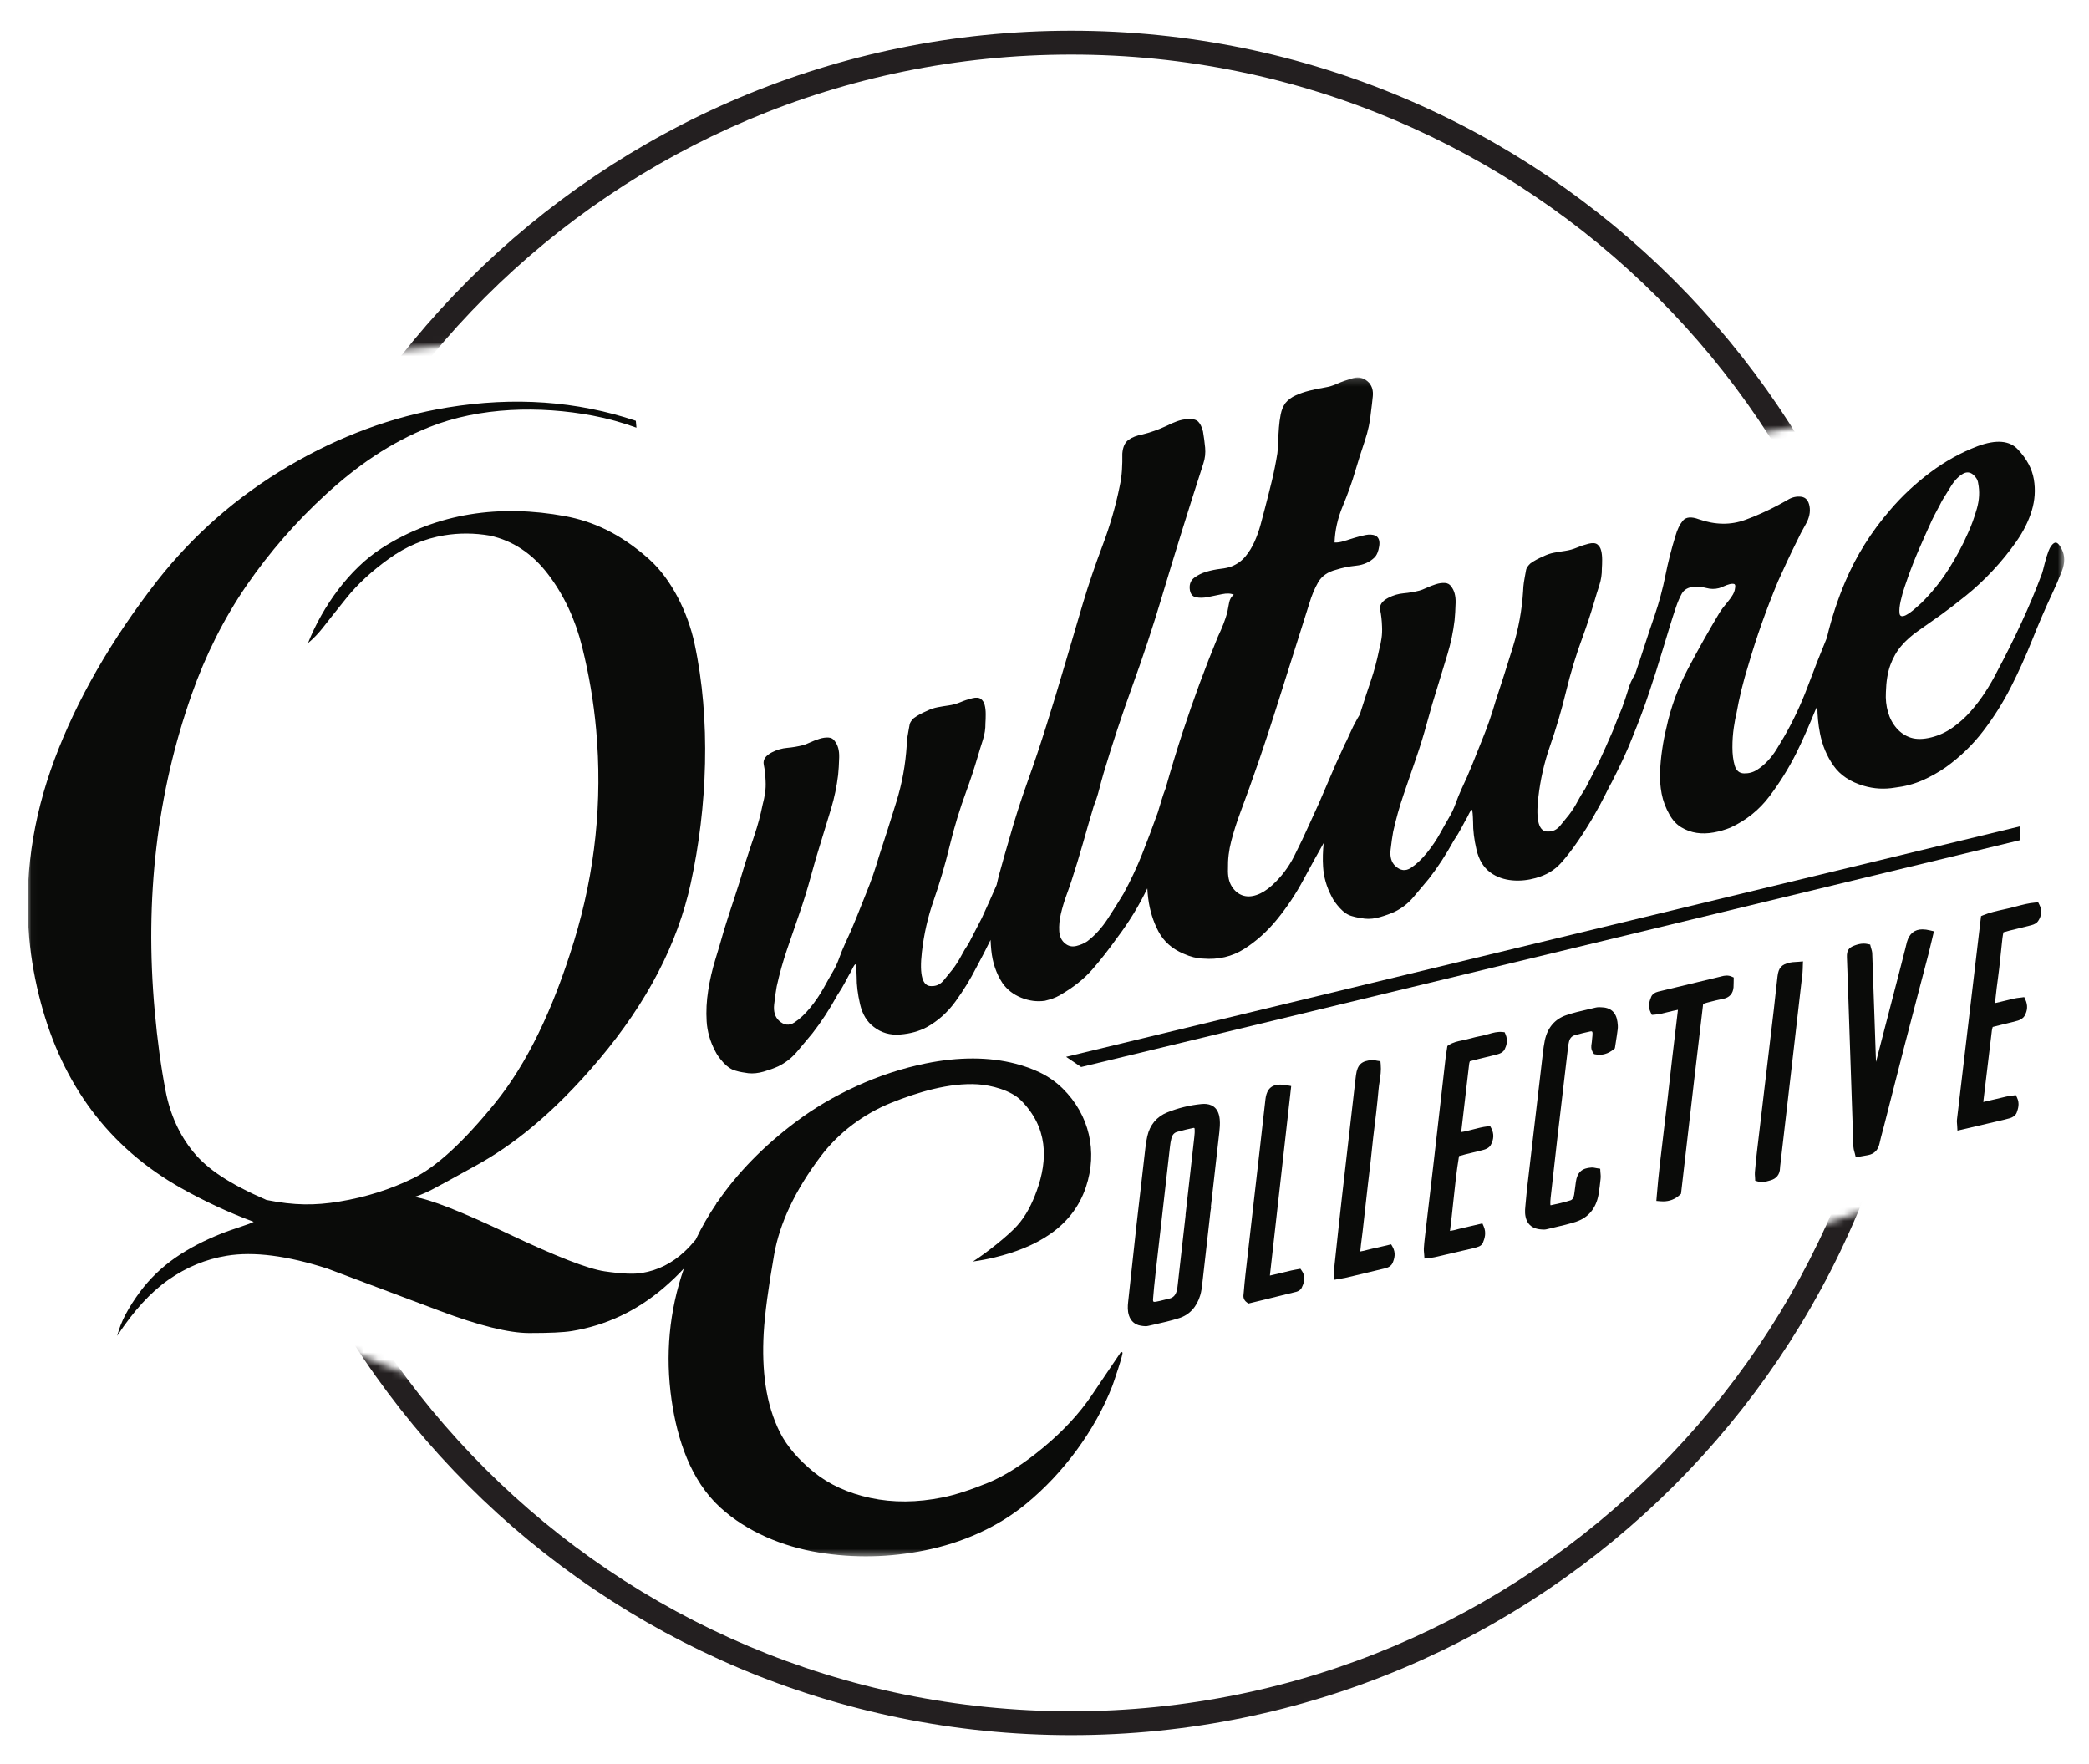 <?xml version="1.0" encoding="UTF-8" standalone="no"?>
<svg width="302px" height="255px" viewBox="0 0 302 255" version="1.1" xmlns="http://www.w3.org/2000/svg" xmlns:xlink="http://www.w3.org/1999/xlink" xmlns:sketch="http://www.bohemiancoding.com/sketch/ns">
    <!-- Generator: Sketch 3.2.2 (9983) - http://www.bohemiancoding.com/sketch -->
    <title>qc-logo</title>
    <desc>Created with Sketch.</desc>
    <defs>
        <path id="path-1" d="M6.897,49.966 L24.138,48.243 L175.862,41.351 L205.172,62.027 L224.138,58.581 C224.138,58.581 235.185,60.304 244.828,60.304 C246.105,60.304 253.448,74.088 253.448,74.088 L248.276,165.405 L212.069,177.466 L110.345,232.601 L70.69,234.324 L31.034,208.48 L17.241,199.865 L0,192.973 L13.793,210.203 L46.552,239.493 L106.113,255 L175.862,237.77 C175.862,237.77 217.16,204.985 222.414,184.358 C225.206,173.397 251.724,172.297 251.724,172.297 C251.724,172.297 255.985,125.305 255.172,115.439 C253.115,90.478 258.621,77.534 251.724,60.304 C250.114,56.281 224.862,49.254 217.241,49.966 C207.228,50.902 201.724,36.182 201.724,36.182 C201.724,36.182 158.363,4.957 139.655,3.446 C101.467,0.362 87.931,0 87.931,0 L29.31,22.399 L6.897,49.966 Z"></path>
        <path id="path-3" d="M0.026,0.151 L294.418,0.151 L294.418,170.574 L0.026,170.574"></path>
    </defs>
    <g id="Page-1" stroke="none" stroke-width="1" fill="none" fill-rule="evenodd" sketch:type="MSPage">
        <g id="qc-logo" sketch:type="MSArtboardGroup">
            <g id="Path-+-QC-Black-RGB" sketch:type="MSLayerGroup" transform="translate(4, 1)">
                <g id="Path" transform="translate(43.103, 0)">
                    <mask id="mask-2" sketch:name="Mask" fill="white">
                        <use xlink:href="#path-1"></use>
                    </mask>
                    <use id="Mask" sketch:type="MSShapeGroup" xlink:href="#path-1"></use>
                    <path d="M231.034,126.639 C231.034,58.601 175.842,3.446 107.759,3.446 C39.675,3.446 -15.517,58.601 -15.517,126.639 C-15.517,194.676 39.675,249.831 107.759,249.831 C175.842,249.831 231.034,194.676 231.034,126.639 Z M-12.069,126.639 C-12.069,60.504 41.58,6.892 107.759,6.892 C173.938,6.892 227.586,60.504 227.586,126.639 C227.586,192.773 173.938,246.385 107.759,246.385 C41.58,246.385 -12.069,192.773 -12.069,126.639 Z" fill="#231F20" sketch:type="MSShapeGroup" mask="url(#mask-2)"></path>
                </g>
                <g id="QC-Black-RGB" transform="translate(0, 53.412)">
                    <path d="M287.999,65.056 L150.124,98.367 L152.299,99.838 L287.999,67.054 L287.999,65.056" id="Fill-1" fill="#0A0B09" sketch:type="MSShapeGroup"></path>
                    <path d="M167.401,121.243 C167.022,124.619 166.64,127.997 166.256,131.37 C166.228,131.623 166.199,131.871 166.145,132.095 C165.971,132.812 165.623,133.19 165.011,133.325 C164.746,133.38 164.483,133.449 164.219,133.517 C163.828,133.615 163.46,133.709 163.086,133.772 C162.929,133.799 162.781,133.787 162.747,133.75 C162.718,133.721 162.675,133.606 162.693,133.37 C162.779,132.262 162.894,131.082 163.054,129.667 C163.744,123.558 164.441,117.449 165.141,111.34 C165.183,110.97 165.244,110.532 165.359,110.111 C165.493,109.621 165.769,109.324 166.202,109.208 C167.032,108.979 167.786,108.798 168.504,108.65 C168.531,108.643 168.554,108.641 168.577,108.641 C168.629,108.641 168.69,108.641 168.701,108.775 C168.738,109.168 168.696,109.59 168.653,109.99 C168.367,112.557 168.076,115.125 167.786,117.693 L167.386,121.24 L167.401,121.243 L167.401,121.243 Z M170.075,105.167 C169.95,105.167 169.818,105.172 169.681,105.188 C167.978,105.356 166.317,105.764 164.744,106.399 C163.23,107.009 162.232,108.201 161.863,109.846 C161.753,110.332 161.666,110.854 161.591,111.485 L161.471,112.522 C161.081,115.851 160.692,119.178 160.32,122.509 C160.077,124.67 159.845,126.837 159.612,129.001 C159.44,130.601 159.268,132.202 159.092,133.803 C159.024,134.422 158.991,135.085 159.209,135.756 C159.474,136.568 160.066,137.092 160.915,137.233 C161.123,137.265 161.36,137.305 161.603,137.305 C161.753,137.305 161.89,137.29 162.016,137.257 L162.765,137.089 C163.983,136.816 165.244,136.53 166.462,136.142 C167.955,135.668 169.009,134.524 169.514,132.835 C169.669,132.318 169.738,131.793 169.795,131.298 C170.089,128.747 170.376,126.196 170.663,123.648 L170.998,120.671 L171.087,120.108 L171.043,120.104 L171.328,117.621 C171.647,114.832 171.966,112.04 172.274,109.249 C172.335,108.701 172.39,108.056 172.332,107.411 C172.167,105.556 171.014,105.167 170.075,105.167 L170.075,105.167 Z" id="Fill-2" fill="#0A0B09" sketch:type="MSShapeGroup"></path>
                    <path d="M273.918,79.939 C272.785,79.939 272.034,80.544 271.685,81.744 C271.628,81.933 271.585,82.129 271.541,82.322 C271.514,82.438 271.487,82.556 271.456,82.674 C271.162,83.839 270.862,85.006 270.561,86.17 L267.651,97.384 C267.504,97.96 267.355,98.534 267.208,99.108 C267.182,98.376 267.155,97.649 267.131,96.922 L267.002,93.141 C266.889,89.902 266.78,86.663 266.662,83.418 C266.651,83.145 266.577,82.903 266.51,82.688 C266.486,82.615 266.465,82.543 266.448,82.475 L266.365,82.138 L266.028,82.065 C265.822,82.021 265.62,81.998 265.417,81.998 C264.905,81.998 264.461,82.141 264.057,82.291 C263.237,82.606 262.971,83.023 263.002,83.948 C263.03,84.794 263.062,85.637 263.092,86.484 C263.121,87.286 263.152,88.089 263.178,88.893 L263.379,94.884 C263.565,100.374 263.748,105.862 263.938,111.352 C263.95,111.615 264.016,111.856 264.08,112.088 C264.108,112.18 264.133,112.274 264.159,112.377 L264.279,112.883 L265.159,112.734 C265.482,112.679 265.774,112.63 266.067,112.574 C266.959,112.401 267.514,111.832 267.716,110.894 C267.84,110.314 267.998,109.726 268.15,109.156 C268.225,108.879 268.3,108.601 268.373,108.324 L269.233,104.946 C269.903,102.314 270.574,99.678 271.254,97.046 C271.921,94.478 272.594,91.91 273.265,89.34 C273.779,87.378 274.294,85.412 274.806,83.45 C274.954,82.871 275.093,82.286 275.237,81.675 L275.583,80.221 L275.044,80.093 C274.621,79.988 274.252,79.939 273.918,79.939" id="Fill-3" fill="#0A0B09" sketch:type="MSShapeGroup"></path>
                    <path d="M227.397,91.198 L227.139,91.193 C227.038,91.193 226.884,91.198 226.723,91.237 C226.324,91.336 225.923,91.426 225.522,91.518 C224.494,91.751 223.433,91.997 222.411,92.35 C220.778,92.908 219.712,94.166 219.329,95.984 C219.196,96.618 219.112,97.259 219.057,97.748 C218.303,104.168 217.551,110.585 216.806,117.01 C216.712,117.822 216.635,118.643 216.561,119.463 L216.512,119.997 C216.483,120.311 216.452,120.635 216.476,120.973 C216.583,122.448 217.389,123.238 218.873,123.322 L218.952,123.326 C219.035,123.331 219.118,123.338 219.199,123.338 C219.334,123.338 219.455,123.322 219.567,123.295 C219.955,123.2 220.346,123.109 220.738,123.019 C221.774,122.78 222.844,122.532 223.878,122.191 C225.612,121.609 226.722,120.277 227.083,118.328 C227.217,117.594 227.296,116.851 227.375,116.133 L227.397,115.9 C227.421,115.675 227.402,115.466 227.384,115.261 C227.376,115.174 227.366,115.087 227.36,114.991 L227.336,114.543 L226.891,114.476 C226.806,114.461 226.729,114.447 226.653,114.432 C226.495,114.401 226.331,114.368 226.151,114.368 L226.067,114.372 C224.68,114.449 224.008,115.073 223.815,116.456 C223.782,116.695 223.753,116.934 223.722,117.175 C223.677,117.548 223.63,117.923 223.569,118.295 C223.535,118.503 223.415,118.994 223.051,119.11 C222.071,119.43 221.035,119.644 220.172,119.827 C220.16,119.821 220.127,119.772 220.125,119.696 C220.115,119.403 220.131,119.079 220.172,118.708 L220.181,118.637 C220.486,115.871 220.794,113.102 221.115,110.338 C221.633,105.869 222.163,101.4 222.69,96.93 C222.717,96.701 222.759,96.464 222.821,96.199 C222.948,95.663 223.234,95.351 223.722,95.22 C224.55,94.997 225.243,94.829 225.899,94.695 C225.944,94.688 225.984,94.681 226.021,94.681 C226.108,94.681 226.216,94.681 226.225,94.937 C226.233,95.161 226.204,95.402 226.174,95.66 C226.152,95.847 226.132,96.03 226.124,96.213 C226.118,96.289 226.105,96.365 226.091,96.442 C226.035,96.773 225.953,97.272 226.324,97.793 L226.454,97.971 L226.674,98.013 C227.603,98.187 228.494,97.934 229.297,97.268 L229.457,97.133 L229.596,96.232 C229.694,95.614 229.788,95.001 229.865,94.384 C229.912,94.013 229.873,93.648 229.828,93.311 C229.631,91.899 228.837,91.21 227.397,91.198" id="Fill-4" fill="#0A0B09" sketch:type="MSShapeGroup"></path>
                    <path d="M290.819,76.36 L290.651,76.028 L290.279,76.058 C289.287,76.139 288.351,76.389 287.445,76.629 C287.146,76.71 286.847,76.789 286.548,76.861 C286.227,76.941 285.903,77.01 285.578,77.079 C284.637,77.287 283.664,77.5 282.695,77.897 L282.393,78.024 L281.889,82.271 C280.892,90.687 279.899,99.078 278.91,107.47 C278.888,107.663 278.905,107.836 278.921,108.041 C278.931,108.137 278.941,108.245 278.947,108.374 L278.982,109.034 L284.919,107.647 C285.465,107.522 286.03,107.391 286.585,107.229 C286.869,107.146 287.391,106.882 287.553,106.416 C287.746,105.869 288.008,105.118 287.6,104.268 L287.423,103.9 L286.746,103.996 C286.513,104.025 286.285,104.056 286.06,104.107 C285.567,104.22 285.072,104.337 284.581,104.457 C283.991,104.597 283.398,104.739 282.807,104.869 C282.78,104.879 282.748,104.883 282.718,104.887 C283.126,101.443 283.537,97.998 283.959,94.556 C283.976,94.402 284.027,94.23 284.081,94.046 L285.363,93.724 C285.598,93.665 285.834,93.608 286.071,93.552 C286.612,93.421 287.171,93.29 287.722,93.13 C288.049,93.034 288.473,92.803 288.679,92.449 C289.124,91.686 289.169,90.9 288.807,90.11 L288.636,89.733 L288.228,89.789 C288.122,89.804 288.024,89.816 287.922,89.824 C287.702,89.85 287.474,89.874 287.246,89.926 C286.8,90.029 286.354,90.135 285.911,90.243 C285.419,90.363 284.928,90.487 284.404,90.596 L284.44,90.285 C284.513,89.612 284.586,88.967 284.665,88.325 C284.716,87.906 284.774,87.487 284.83,87.067 C284.897,86.558 284.964,86.048 285.024,85.536 C285.081,85.055 285.13,84.572 285.179,84.088 C285.225,83.639 285.269,83.189 285.321,82.74 C285.347,82.526 285.368,82.31 285.389,82.093 C285.448,81.493 285.506,80.921 285.633,80.361 L285.76,80.326 C286.03,80.248 286.279,80.175 286.53,80.113 C286.9,80.02 287.271,79.931 287.643,79.843 C288.316,79.679 288.986,79.519 289.655,79.342 C290.129,79.217 290.462,79.013 290.642,78.743 C291.17,77.956 291.227,77.155 290.819,76.36" id="Fill-5" fill="#0A0B09" sketch:type="MSShapeGroup"></path>
                    <path d="M213.517,94.812 L213.198,94.777 C212.49,94.704 211.85,94.884 211.25,95.06 C211.021,95.126 210.791,95.193 210.558,95.245 C209.757,95.41 208.897,95.599 208.049,95.838 C207.821,95.902 207.59,95.945 207.357,95.995 C206.759,96.115 206.079,96.252 205.448,96.662 L205.24,96.798 L205.13,97.512 C205.076,97.842 205.024,98.174 204.985,98.508 L204.309,104.437 C203.974,107.38 203.641,110.32 203.301,113.264 C203.039,115.532 202.771,117.802 202.504,120.069 L201.992,124.429 C201.919,125.049 201.872,125.565 201.84,126.063 C201.828,126.275 201.846,126.479 201.865,126.68 C201.874,126.761 201.881,126.846 201.888,126.938 L201.928,127.528 L202.513,127.451 C202.627,127.434 202.73,127.424 202.828,127.414 C203.045,127.393 203.237,127.37 203.428,127.326 C205.257,126.906 207.08,126.479 208.907,126.051 C209.138,125.995 209.442,125.919 209.743,125.805 C209.886,125.754 210.234,125.59 210.372,125.257 C210.643,124.591 210.899,123.8 210.488,122.865 L210.304,122.443 L209.079,122.733 C208.533,122.861 208.009,122.986 207.479,123.101 C207.227,123.154 206.979,123.219 206.724,123.287 C206.357,123.386 206,123.482 205.618,123.537 C205.804,122.105 205.954,120.67 206.101,119.278 C206.327,117.119 206.561,114.892 206.924,112.711 L206.979,112.697 C207.306,112.606 207.607,112.522 207.913,112.444 C208.205,112.373 208.499,112.301 208.793,112.232 C209.371,112.093 209.951,111.955 210.522,111.796 C210.734,111.739 211.262,111.555 211.505,111.13 C211.968,110.308 212.002,109.473 211.6,108.71 L211.424,108.376 L211.044,108.419 C210.314,108.503 209.622,108.685 208.954,108.859 C208.37,109.013 207.809,109.159 207.239,109.24 C207.617,105.953 208,102.66 208.393,99.373 C208.404,99.266 208.447,99.139 208.493,99.003 L208.631,98.967 C209.025,98.863 209.403,98.764 209.779,98.668 C210.089,98.592 210.4,98.52 210.709,98.444 C211.316,98.299 211.923,98.155 212.521,97.99 C212.748,97.928 213.296,97.739 213.515,97.296 C213.763,96.793 214.046,96.017 213.646,95.106 L213.517,94.812" id="Fill-6" fill="#0A0B09" sketch:type="MSShapeGroup"></path>
                    <path d="M244.875,86.731 C244.817,86.747 244.76,86.761 244.704,86.776 L236.26,88.81 L236.075,88.855 C235.868,88.902 235.633,88.951 235.405,89.043 C235.284,89.097 234.865,89.291 234.708,89.688 C234.491,90.229 234.166,91.049 234.639,91.971 L234.806,92.301 L235.177,92.273 C235.876,92.216 236.517,92.055 237.197,91.883 C237.639,91.772 238.092,91.659 238.574,91.571 C237.972,96.51 237.438,101.206 237.036,104.791 C236.869,106.27 236.69,107.744 236.511,109.224 C236.137,112.295 235.752,115.472 235.497,118.646 L235.453,119.197 L236.003,119.243 C236.147,119.258 236.287,119.263 236.424,119.263 C237.376,119.263 238.175,118.949 238.868,118.303 L239.018,118.164 L239.645,112.738 C240.478,105.524 241.336,98.071 242.217,90.721 C242.223,90.719 242.227,90.716 242.235,90.716 C242.428,90.643 242.601,90.579 242.783,90.532 L243.109,90.448 C243.757,90.283 244.429,90.107 245.086,89.984 C246.005,89.816 246.531,89.24 246.608,88.32 C246.627,88.066 246.627,87.815 246.629,87.57 L246.639,86.895 L246.294,86.747 C245.802,86.538 245.263,86.623 244.875,86.731" id="Fill-7" fill="#0A0B09" sketch:type="MSShapeGroup"></path>
                    <path d="M197.113,125.473 L195.984,125.738 C195.454,125.864 194.924,125.992 194.389,126.098 C194.147,126.147 193.905,126.211 193.659,126.277 C193.319,126.368 192.994,126.459 192.647,126.504 C192.705,125.85 192.786,125.215 192.865,124.595 C192.907,124.277 192.948,123.96 192.985,123.643 C193.071,122.892 193.156,122.14 193.24,121.388 L193.374,120.182 C193.502,119.03 193.631,117.879 193.764,116.73 C193.818,116.262 193.874,115.792 193.93,115.327 C194.006,114.685 194.082,114.046 194.155,113.405 C194.212,112.883 194.266,112.358 194.322,111.837 C194.388,111.209 194.452,110.58 194.525,109.951 C194.589,109.389 194.658,108.827 194.729,108.268 C194.801,107.676 194.874,107.089 194.943,106.499 C195.055,105.481 195.188,104.276 195.3,103.026 C195.332,102.665 195.386,102.31 195.443,101.95 C195.564,101.155 195.689,100.329 195.603,99.434 L195.562,99 L195.135,98.936 C195.061,98.924 194.991,98.909 194.924,98.897 C194.767,98.864 194.607,98.831 194.428,98.831 L194.339,98.837 C192.837,98.936 192.231,99.499 192.031,100.997 C192.01,101.134 191.994,101.272 191.979,101.405 L191.434,106.137 C190.955,110.275 190.478,114.408 190.01,118.547 C189.658,121.645 189.327,124.748 188.994,127.852 L188.88,128.923 C188.856,129.152 188.864,129.37 188.874,129.602 C188.879,129.71 188.884,129.821 188.886,129.941 L188.892,130.596 L189.964,130.408 C190.233,130.359 190.467,130.319 190.706,130.267 C192.144,129.927 193.579,129.582 195.013,129.236 L195.958,129.009 C196.169,128.964 196.41,128.907 196.642,128.807 C196.883,128.706 197.191,128.482 197.323,128.167 C197.6,127.506 197.818,126.712 197.319,125.832 L197.113,125.473" id="Fill-8" fill="#0A0B09" sketch:type="MSShapeGroup"></path>
                    <path d="M183.998,129.003 L183.34,129.124 C183.115,129.165 182.897,129.207 182.683,129.253 C182.283,129.349 181.885,129.445 181.483,129.542 C180.889,129.687 180.293,129.83 179.693,129.963 C179.661,129.972 179.623,129.978 179.583,129.982 L182.664,102.591 L182.157,102.496 C181.737,102.419 181.383,102.378 181.074,102.378 C179.384,102.378 179.044,103.606 178.938,104.53 C178.773,105.921 178.617,107.315 178.462,108.707 C178.35,109.709 178.238,110.708 178.125,111.707 L177.22,119.606 C176.826,123.04 176.432,126.477 176.042,129.911 C175.946,130.737 175.876,131.572 175.804,132.402 L175.777,132.672 C175.746,132.911 175.672,133.467 176.282,133.887 L176.486,134.026 L178.11,133.633 C179.843,133.211 181.616,132.776 183.389,132.338 C183.673,132.266 184.03,132.074 184.183,131.748 C184.425,131.236 184.873,130.281 184.204,129.304 L183.998,129.003" id="Fill-9" fill="#0A0B09" sketch:type="MSShapeGroup"></path>
                    <g id="Group-14">
                        <mask id="mask-4" sketch:name="Clip 11" fill="white">
                            <use xlink:href="#path-3"></use>
                        </mask>
                        <g id="Clip-11"></g>
                        <path d="M255.571,84.653 C255.274,84.67 255.018,84.685 254.752,84.746 C253.537,85.019 253.117,85.485 252.967,86.744 C252.864,87.586 252.775,88.428 252.683,89.268 C252.602,90.023 252.52,90.776 252.433,91.53 C252.049,94.776 251.664,98.018 251.279,101.259 C250.85,104.879 250.423,108.492 249.993,112.108 C249.873,113.119 249.781,114.118 249.698,115.056 C249.681,115.274 249.696,115.48 249.711,115.66 C249.714,115.735 249.723,115.804 249.725,115.872 L249.743,116.273 L250.127,116.382 C250.326,116.437 250.52,116.466 250.727,116.466 C251.105,116.466 251.435,116.372 251.723,116.284 L251.928,116.226 C252.817,115.989 253.314,115.358 253.331,114.452 C253.335,114.28 253.359,114.11 253.38,113.938 L254.964,100.292 C255.507,95.599 256.047,90.907 256.583,86.214 C256.604,86.033 256.611,85.85 256.617,85.608 C256.62,85.488 256.622,85.355 256.627,85.198 L256.653,84.568 L256.026,84.625 C255.859,84.638 255.71,84.648 255.571,84.653" id="Fill-10" fill="#0A0B09" sketch:type="MSShapeGroup" mask="url(#mask-4)"></path>
                        <path d="M270.769,32.485 C270.927,31.763 271.126,31.064 271.36,30.386 C271.59,29.708 271.744,29.267 271.817,29.063 C272.326,27.634 272.875,26.242 273.466,24.885 C274.054,23.529 274.669,22.153 275.311,20.753 C275.515,20.328 275.744,19.886 275.997,19.417 C276.253,18.951 276.506,18.471 276.751,17.976 C277.102,17.392 277.544,16.676 278.074,15.833 C278.606,14.985 279.2,14.389 279.854,14.036 C280.354,13.788 280.815,13.844 281.247,14.198 C281.677,14.557 281.922,14.976 281.981,15.457 C282.218,16.636 282.151,17.861 281.788,19.129 C281.423,20.397 281.005,21.556 280.522,22.605 C279.736,24.413 278.774,26.202 277.636,27.975 C276.501,29.744 275.209,31.341 273.769,32.753 C273.667,32.843 273.375,33.102 272.894,33.53 C272.412,33.964 271.952,34.294 271.516,34.527 C270.961,34.792 270.66,34.695 270.605,34.243 C270.553,33.793 270.609,33.207 270.769,32.485 L270.769,32.485 Z M294.052,24.971 C293.672,24.2 293.319,23.903 292.989,24.079 C292.662,24.253 292.387,24.634 292.16,25.218 C291.934,25.8 291.738,26.438 291.571,27.129 C291.403,27.82 291.283,28.268 291.212,28.472 C290.323,30.867 289.326,33.254 288.219,35.635 C287.113,38.021 285.948,40.356 284.726,42.644 C284.229,43.638 283.657,44.633 283.01,45.633 C282.361,46.631 281.65,47.567 280.876,48.441 C280.105,49.319 279.245,50.09 278.296,50.76 C277.349,51.431 276.318,51.907 275.212,52.185 C274.044,52.477 273.055,52.491 272.245,52.233 C271.435,51.971 270.745,51.507 270.176,50.848 C269.605,50.186 269.191,49.405 268.936,48.509 C268.681,47.614 268.579,46.663 268.638,45.654 C268.681,44.097 268.894,42.789 269.279,41.733 C269.666,40.676 270.191,39.752 270.864,38.965 C271.533,38.178 272.357,37.444 273.336,36.766 C274.312,36.087 275.405,35.318 276.615,34.456 C277.666,33.7 278.86,32.778 280.203,31.699 C281.545,30.619 282.839,29.411 284.084,28.076 C285.332,26.743 286.468,25.343 287.494,23.878 C288.522,22.41 289.265,20.922 289.723,19.414 C290.181,17.905 290.283,16.393 290.026,14.88 C289.769,13.363 289.005,11.927 287.735,10.576 C286.535,9.266 284.602,9.101 281.932,10.078 C279.496,11.001 277.196,12.274 275.029,13.901 C272.864,15.526 270.944,17.326 269.266,19.294 C266.527,22.459 264.367,25.897 262.788,29.608 C261.659,32.258 260.767,34.986 260.104,37.79 C259.149,40.101 258.22,42.461 257.319,44.871 C256.372,47.398 255.23,49.825 253.891,52.143 C253.583,52.653 253.243,53.217 252.873,53.837 C252.501,54.457 252.07,55.031 251.583,55.555 C251.095,56.08 250.57,56.522 250.01,56.878 C249.446,57.239 248.822,57.408 248.138,57.393 C247.45,57.381 246.999,56.999 246.777,56.248 C246.558,55.499 246.449,54.627 246.449,53.636 C246.446,52.646 246.514,51.683 246.652,50.75 C246.792,49.818 246.912,49.184 247.01,48.85 C247.216,47.682 247.462,46.504 247.752,45.316 C248.044,44.129 248.377,42.929 248.755,41.721 C249.919,37.712 251.352,33.668 253.057,29.584 C253.494,28.609 253.934,27.646 254.379,26.696 C254.821,25.749 255.292,24.781 255.786,23.79 C256.105,23.092 256.527,22.287 257.042,21.382 C257.56,20.48 257.745,19.614 257.599,18.783 C257.45,17.952 257.055,17.495 256.415,17.404 C255.772,17.319 255.152,17.443 254.556,17.78 C252.498,18.977 250.419,19.964 248.319,20.736 C246.216,21.512 243.977,21.484 241.599,20.657 C240.504,20.249 239.73,20.32 239.277,20.866 C238.825,21.414 238.47,22.153 238.207,23.085 C237.625,24.966 237.143,26.868 236.759,28.793 C236.372,30.718 235.861,32.629 235.22,34.52 C234.682,36.08 234.169,37.619 233.68,39.136 C233.258,40.452 232.813,41.787 232.352,43.134 C232.137,43.455 231.942,43.794 231.78,44.164 C231.585,44.618 231.456,44.974 231.399,45.236 C231.119,46.142 230.819,47.03 230.502,47.902 C230.47,47.978 230.44,48.057 230.407,48.133 C229.972,49.158 229.555,50.209 229.147,51.274 C228.481,52.815 227.778,54.389 227.032,55.996 C226.696,56.638 226.383,57.241 226.093,57.813 C225.801,58.38 225.488,58.985 225.153,59.627 C224.747,60.225 224.373,60.843 224.04,61.484 C223.704,62.127 223.302,62.753 222.837,63.364 C222.459,63.833 222.031,64.358 221.558,64.939 C221.085,65.525 220.504,65.807 219.819,65.797 C218.475,65.886 217.999,64.238 218.39,60.858 C218.681,58.307 219.24,55.844 220.068,53.468 C220.972,50.888 221.747,48.246 222.402,45.541 C223.055,42.837 223.863,40.187 224.825,37.592 C225.378,36.089 225.923,34.435 226.462,32.629 C226.692,31.827 226.94,31.02 227.202,30.214 C227.465,29.404 227.587,28.598 227.574,27.796 C227.602,27.418 227.616,26.981 227.616,26.487 C227.614,25.991 227.567,25.555 227.47,25.174 C227.378,24.794 227.192,24.501 226.923,24.288 C226.65,24.079 226.225,24.047 225.641,24.192 C225.059,24.337 224.5,24.524 223.969,24.751 C223.435,24.978 222.869,25.135 222.271,25.223 C221.732,25.299 221.196,25.387 220.664,25.488 C220.132,25.589 219.617,25.765 219.121,26.012 C218.39,26.321 217.763,26.664 217.239,27.043 C216.889,27.378 216.686,27.678 216.627,27.94 C216.569,28.201 216.505,28.56 216.431,29.011 C216.401,29.142 216.357,29.401 216.301,29.785 C216.242,30.173 216.208,30.586 216.193,31.024 C216.019,33.793 215.524,36.502 214.701,39.156 C213.88,41.809 213.048,44.417 212.201,46.984 C211.636,48.922 211.024,50.687 210.372,52.273 C209.875,53.514 209.38,54.755 208.884,55.992 C208.391,57.232 207.859,58.449 207.289,59.643 C206.97,60.345 206.681,61.049 206.427,61.766 C206.172,62.48 205.85,63.163 205.456,63.821 C205.194,64.258 204.787,64.98 204.232,65.985 C203.679,66.993 203.024,67.961 202.266,68.895 C201.507,69.829 200.742,70.548 199.969,71.051 C199.195,71.555 198.444,71.466 197.715,70.781 C197.145,70.243 196.918,69.462 197.032,68.443 C197.149,67.424 197.272,66.556 197.402,65.839 C197.809,64.005 198.308,62.22 198.898,60.493 C199.486,58.768 200.086,57.023 200.696,55.258 C201.309,53.493 201.845,51.749 202.312,50.019 C202.776,48.293 203.286,46.555 203.839,44.806 C204.319,43.261 204.795,41.701 205.266,40.125 C205.741,38.552 206.078,36.934 206.281,35.27 C206.351,34.572 206.404,33.725 206.431,32.726 C206.459,31.727 206.245,30.944 205.794,30.377 C205.588,30.057 205.282,29.889 204.873,29.864 C204.466,29.844 204.03,29.905 203.572,30.05 C203.111,30.199 202.661,30.374 202.215,30.578 C201.769,30.781 201.429,30.912 201.198,30.971 C200.439,31.164 199.678,31.29 198.921,31.358 C198.163,31.425 197.424,31.638 196.712,32.004 C195.777,32.488 195.384,33.079 195.531,33.786 C195.678,34.495 195.765,35.277 195.795,36.136 C195.826,36.749 195.801,37.328 195.72,37.874 C195.642,38.423 195.522,38.993 195.361,39.59 C195.056,41.092 194.666,42.551 194.185,43.975 C193.703,45.396 193.238,46.813 192.788,48.225 C192.726,48.437 192.66,48.646 192.597,48.857 C192.482,49.039 192.367,49.228 192.254,49.428 C191.823,50.19 191.441,50.948 191.105,51.715 C190.772,52.481 190.539,52.972 190.407,53.191 C189.518,55.086 188.678,56.984 187.884,58.889 C187.092,60.79 186.25,62.689 185.363,64.585 C184.65,66.188 183.888,67.788 183.08,69.385 C182.271,70.982 181.211,72.377 179.898,73.573 C179.141,74.26 178.388,74.725 177.646,74.973 C176.9,75.224 176.223,75.238 175.61,75.021 C174.996,74.802 174.484,74.375 174.077,73.734 C173.666,73.093 173.483,72.242 173.526,71.178 C173.496,69.822 173.657,68.481 174.004,67.153 C174.352,65.827 174.766,64.515 175.248,63.219 C177.139,58.162 178.878,53.108 180.464,48.065 C182.047,43.021 183.657,37.942 185.285,32.822 C185.618,31.687 186.045,30.668 186.564,29.761 C187.082,28.859 187.952,28.255 189.179,27.944 C190.038,27.669 190.996,27.473 192.055,27.362 C193.114,27.253 193.991,26.865 194.691,26.193 C195.041,25.857 195.272,25.302 195.39,24.529 C195.505,23.758 195.315,23.249 194.82,23.001 C194.41,22.856 193.954,22.828 193.45,22.925 C192.948,23.021 192.423,23.152 191.876,23.318 C191.328,23.49 190.796,23.654 190.278,23.814 C189.761,23.974 189.312,24.04 188.933,24.011 C188.99,22.265 189.385,20.505 190.12,18.742 C190.854,16.979 191.455,15.293 191.921,13.692 C192.357,12.219 192.816,10.771 193.295,9.351 C193.775,7.93 194.08,6.491 194.209,5.033 C194.297,4.392 194.379,3.675 194.46,2.88 C194.539,2.085 194.359,1.434 193.922,0.924 C193.249,0.226 192.479,0.001 191.611,0.248 C190.743,0.499 189.975,0.769 189.302,1.061 C188.748,1.323 188.114,1.512 187.399,1.628 C186.682,1.748 185.976,1.893 185.277,2.069 C184.576,2.246 183.918,2.473 183.306,2.75 C182.693,3.027 182.197,3.398 181.82,3.865 C181.499,4.319 181.276,4.854 181.152,5.471 C181.029,6.093 180.941,6.732 180.891,7.397 C180.842,8.06 180.806,8.72 180.785,9.374 C180.763,10.032 180.725,10.615 180.666,11.124 C180.449,12.477 180.181,13.817 179.86,15.136 C179.54,16.456 179.206,17.777 178.858,19.103 C178.668,19.833 178.46,20.613 178.237,21.443 C178.01,22.275 177.721,23.092 177.364,23.892 C177.005,24.693 176.564,25.408 176.041,26.034 C175.516,26.664 174.86,27.138 174.072,27.459 C173.677,27.619 173.134,27.742 172.442,27.82 C171.748,27.902 171.07,28.043 170.406,28.237 C169.743,28.437 169.161,28.722 168.667,29.092 C168.17,29.465 167.945,29.986 167.989,30.656 C168.048,31.384 168.34,31.81 168.867,31.923 C169.391,32.039 169.978,32.031 170.628,31.899 C171.279,31.768 171.957,31.629 172.664,31.483 C173.373,31.338 173.939,31.363 174.361,31.567 C173.996,31.844 173.771,32.244 173.682,32.758 C173.595,33.276 173.51,33.732 173.423,34.127 C173.131,35.19 172.679,36.354 172.07,37.624 C170.221,42.118 168.531,46.688 167.004,51.347 C166.109,54.078 165.28,56.817 164.505,59.561 C164.285,60.122 164.087,60.692 163.916,61.273 C163.633,62.244 163.455,62.828 163.383,63.033 C162.653,65.075 161.9,67.074 161.123,69.036 C160.344,70.997 159.445,72.91 158.426,74.776 C157.727,75.944 156.949,77.176 156.098,78.473 C155.244,79.772 154.271,80.836 153.177,81.668 C152.754,81.959 152.237,82.18 151.625,82.335 C151.012,82.489 150.473,82.379 150.004,81.999 C149.464,81.578 149.171,80.969 149.128,80.174 C149.082,79.383 149.166,78.537 149.376,77.65 C149.586,76.763 149.849,75.892 150.161,75.038 C150.474,74.184 150.718,73.489 150.892,72.947 C151.49,71.127 152.04,69.316 152.552,67.515 C153.06,65.714 153.582,63.912 154.122,62.103 C154.428,61.346 154.682,60.569 154.885,59.775 C155.089,58.98 155.305,58.182 155.538,57.381 C156.82,53.095 158.219,48.855 159.74,44.665 C161.26,40.474 162.661,36.235 163.942,31.948 C165.861,25.523 167.869,19.07 169.962,12.6 C170.21,11.858 170.295,11.092 170.223,10.302 C170.148,9.519 170.045,8.74 169.913,7.963 C169.753,7.324 169.525,6.855 169.234,6.555 C168.942,6.258 168.46,6.13 167.788,6.174 C167.233,6.192 166.688,6.297 166.148,6.494 C165.606,6.691 165.118,6.907 164.682,7.14 C164.069,7.42 163.492,7.656 162.952,7.85 C162.412,8.048 161.822,8.23 161.18,8.389 C160.348,8.537 159.67,8.801 159.144,9.179 C158.621,9.556 158.322,10.221 158.249,11.168 C158.265,11.971 158.247,12.766 158.198,13.549 C158.146,14.338 158.036,15.124 157.861,15.914 C157.28,18.784 156.458,21.624 155.397,24.428 C154.335,27.236 153.379,30.045 152.537,32.858 C151.664,35.804 150.804,38.728 149.952,41.637 C149.102,44.545 148.212,47.48 147.279,50.439 C146.42,53.193 145.508,55.916 144.541,58.604 C143.573,61.297 142.698,64.037 141.912,66.836 C141.475,68.309 141.005,69.959 140.505,71.788 C140.348,72.361 140.208,72.937 140.077,73.515 C139.398,75.088 138.678,76.696 137.918,78.34 C137.581,78.981 137.271,79.587 136.978,80.153 C136.686,80.724 136.373,81.328 136.039,81.971 C135.632,82.568 135.26,83.187 134.925,83.829 C134.589,84.47 134.187,85.097 133.722,85.71 C133.342,86.176 132.916,86.702 132.443,87.286 C131.968,87.868 131.39,88.153 130.704,88.138 C129.36,88.229 128.884,86.584 129.275,83.2 C129.565,80.651 130.124,78.188 130.956,75.809 C131.855,73.229 132.633,70.589 133.287,67.884 C133.941,65.181 134.749,62.532 135.709,59.935 C136.262,58.435 136.807,56.782 137.345,54.973 C137.578,54.172 137.825,53.365 138.089,52.555 C138.35,51.749 138.472,50.942 138.458,50.142 C138.487,49.764 138.499,49.327 138.499,48.83 C138.499,48.333 138.451,47.896 138.355,47.518 C138.26,47.14 138.078,46.845 137.808,46.633 C137.535,46.423 137.11,46.391 136.527,46.536 C135.942,46.683 135.385,46.869 134.854,47.097 C134.318,47.323 133.754,47.48 133.158,47.567 C132.617,47.642 132.081,47.731 131.55,47.831 C131.016,47.935 130.503,48.109 130.006,48.357 C129.276,48.666 128.648,49.009 128.124,49.388 C127.774,49.722 127.571,50.022 127.51,50.284 C127.453,50.547 127.388,50.905 127.316,51.357 C127.287,51.487 127.244,51.746 127.186,52.13 C127.126,52.518 127.091,52.928 127.078,53.365 C126.904,56.137 126.408,58.845 125.586,61.497 C124.766,64.153 123.931,66.762 123.088,69.325 C122.52,71.267 121.909,73.028 121.257,74.618 C120.76,75.86 120.265,77.097 119.769,78.337 C119.276,79.575 118.744,80.792 118.176,81.988 C117.855,82.686 117.567,83.395 117.312,84.108 C117.059,84.822 116.735,85.509 116.341,86.164 C116.079,86.6 115.67,87.327 115.118,88.33 C114.563,89.337 113.91,90.308 113.15,91.239 C112.393,92.17 111.626,92.892 110.854,93.393 C110.082,93.9 109.33,93.807 108.598,93.123 C108.03,92.584 107.803,91.808 107.919,90.785 C108.034,89.766 108.157,88.9 108.288,88.185 C108.693,86.347 109.192,84.566 109.781,82.839 C110.369,81.112 110.971,79.364 111.581,77.601 C112.192,75.839 112.73,74.092 113.198,72.365 C113.663,70.638 114.172,68.899 114.724,67.15 C115.203,65.604 115.68,64.045 116.152,62.471 C116.625,60.898 116.963,59.279 117.164,57.617 C117.236,56.919 117.289,56.068 117.316,55.073 C117.345,54.073 117.132,53.289 116.677,52.722 C116.473,52.401 116.167,52.229 115.759,52.209 C115.349,52.185 114.916,52.25 114.457,52.396 C113.998,52.542 113.544,52.716 113.1,52.919 C112.654,53.127 112.314,53.257 112.081,53.316 C111.324,53.505 110.564,53.636 109.807,53.701 C109.046,53.766 108.308,53.982 107.594,54.347 C106.661,54.829 106.268,55.423 106.415,56.132 C106.562,56.836 106.65,57.62 106.68,58.479 C106.712,59.093 106.686,59.672 106.606,60.217 C106.525,60.763 106.405,61.337 106.246,61.934 C105.941,63.438 105.55,64.896 105.07,66.317 C104.589,67.737 104.122,69.156 103.671,70.572 C103.207,72.176 102.709,73.771 102.179,75.36 C101.646,76.948 101.141,78.516 100.662,80.061 C100.27,81.462 99.85,82.882 99.406,84.323 C98.963,85.768 98.62,87.247 98.384,88.764 C98.144,90.279 98.067,91.769 98.158,93.233 C98.247,94.698 98.651,96.113 99.366,97.482 C99.629,98.039 100.038,98.614 100.594,99.22 C101.149,99.822 101.726,100.205 102.325,100.365 C102.66,100.467 102.975,100.543 103.266,100.592 C103.558,100.648 103.864,100.692 104.185,100.735 C104.886,100.808 105.626,100.728 106.406,100.502 C107.185,100.274 107.882,100.025 108.497,99.748 C109.547,99.235 110.455,98.527 111.219,97.626 C111.985,96.723 112.727,95.841 113.44,94.975 C114.707,93.359 115.917,91.507 117.067,89.423 C117.474,88.823 117.857,88.186 118.215,87.507 C118.57,86.83 118.836,86.344 119.012,86.054 C119.376,85.278 119.599,84.929 119.678,85.001 C119.758,85.076 119.811,85.666 119.844,86.773 C119.831,87.954 119.993,89.277 120.33,90.742 C120.667,92.206 121.333,93.305 122.327,94.049 C123.406,94.893 124.677,95.256 126.136,95.139 C127.595,95.022 128.87,94.669 129.965,94.083 C131.599,93.182 132.992,91.932 134.144,90.343 C135.293,88.752 136.284,87.142 137.115,85.509 C137.843,84.171 138.533,82.82 139.204,81.461 C139.222,81.949 139.254,82.435 139.302,82.918 C139.479,84.731 140.02,86.329 140.927,87.713 C141.598,88.659 142.503,89.361 143.643,89.822 C144.782,90.276 145.92,90.427 147.058,90.263 C147.466,90.161 147.842,90.055 148.186,89.935 C148.529,89.819 148.889,89.652 149.268,89.429 C151.165,88.335 152.702,87.116 153.885,85.766 C155.064,84.418 156.273,82.874 157.513,81.137 C159.217,78.887 160.666,76.512 161.865,74.014 C161.891,74.498 161.933,74.98 161.993,75.46 C162.215,77.204 162.71,78.797 163.477,80.247 C164.246,81.698 165.461,82.769 167.125,83.468 C168.104,83.905 169.03,84.137 169.907,84.165 C172.124,84.35 174.116,83.881 175.88,82.761 C177.646,81.637 179.24,80.198 180.658,78.448 C182.081,76.698 183.33,74.821 184.407,72.816 C185.479,70.824 186.462,69.038 187.361,67.457 C187.234,68.617 187.203,69.76 187.273,70.889 C187.362,72.353 187.766,73.771 188.481,75.139 C188.744,75.693 189.154,76.273 189.709,76.875 C190.264,77.481 190.841,77.862 191.439,78.023 C191.775,78.124 192.088,78.2 192.381,78.249 C192.673,78.303 192.979,78.349 193.3,78.392 C194,78.462 194.742,78.388 195.522,78.159 C196.302,77.932 196.999,77.681 197.611,77.402 C198.662,76.892 199.569,76.185 200.334,75.279 C201.098,74.376 201.84,73.494 202.555,72.633 C203.823,71.014 205.032,69.161 206.181,67.077 C206.59,66.48 206.974,65.842 207.33,65.164 C207.684,64.486 207.951,64.002 208.127,63.708 C208.491,62.937 208.712,62.587 208.793,62.66 C208.871,62.733 208.927,63.322 208.959,64.427 C208.945,65.609 209.106,66.931 209.445,68.395 C209.782,69.861 210.447,70.965 211.441,71.707 C213.276,73.078 215.871,73.123 218.003,72.524 C219.534,72.093 220.714,71.433 221.772,70.231 C222.545,69.354 223.339,68.321 224.156,67.123 C224.971,65.93 225.714,64.751 226.383,63.592 C227.053,62.432 227.614,61.393 228.067,60.475 C228.518,59.559 228.829,58.95 229.007,58.66 C229.59,57.524 230.142,56.394 230.667,55.27 C231.19,54.148 231.68,53.004 232.129,51.836 C232.974,49.766 233.741,47.702 234.432,45.637 C235.123,43.575 235.789,41.473 236.428,39.327 C236.735,38.323 237.04,37.316 237.346,36.312 C237.651,35.306 237.962,34.327 238.283,33.381 C238.53,32.639 238.816,31.979 239.134,31.402 C239.456,30.828 240.037,30.496 240.888,30.406 C241.498,30.377 242.103,30.441 242.704,30.6 C243.3,30.76 243.894,30.767 244.477,30.62 C244.65,30.578 244.891,30.487 245.198,30.347 C245.504,30.207 245.789,30.106 246.053,30.038 C246.313,29.974 246.53,29.966 246.697,30.016 C246.862,30.069 246.906,30.29 246.818,30.683 C246.761,31.194 246.433,31.803 245.835,32.509 C245.235,33.219 244.807,33.789 244.546,34.226 C243.015,36.779 241.514,39.447 240.046,42.231 C238.573,45.018 237.525,47.883 236.899,50.826 C236.654,51.816 236.45,52.859 236.293,53.954 C236.132,55.046 236.031,56.122 235.987,57.188 C235.944,58.251 236.023,59.302 236.22,60.337 C236.42,61.37 236.795,62.375 237.352,63.35 C237.804,64.165 238.378,64.783 239.07,65.196 C239.765,65.613 240.501,65.875 241.273,65.991 C242.047,66.108 242.864,66.09 243.724,65.935 C244.585,65.782 245.409,65.542 246.196,65.22 C248.473,64.157 250.343,62.648 251.807,60.699 C253.274,58.756 254.542,56.718 255.622,54.589 C256.115,53.598 256.601,52.562 257.073,51.482 C257.548,50.404 257.995,49.347 258.417,48.31 C258.521,48.091 258.625,47.867 258.729,47.647 C258.729,49.005 258.856,50.329 259.112,51.62 C259.454,53.362 260.11,54.921 261.073,56.286 C262.038,57.658 263.492,58.624 265.435,59.19 C266.906,59.627 268.417,59.713 269.965,59.448 C271.351,59.287 272.646,58.945 273.85,58.427 C275.053,57.907 276.208,57.264 277.317,56.49 C279.418,54.973 281.226,53.217 282.741,51.226 C284.257,49.236 285.577,47.14 286.696,44.939 C287.819,42.737 288.843,40.466 289.778,38.126 C290.707,35.787 291.697,33.495 292.747,31.248 C293.154,30.403 293.593,29.379 294.068,28.176 C294.539,26.973 294.536,25.906 294.052,24.971 L294.052,24.971 Z" id="Fill-12" fill="#0A0B09" sketch:type="MSShapeGroup" mask="url(#mask-4)"></path>
                        <path d="M153.82,147.303 C152.06,149.91 149.707,152.451 146.828,154.847 C143.962,157.234 141.258,158.956 138.793,159.962 C136.274,160.991 134.085,161.698 132.29,162.059 C128.61,162.808 125.102,162.835 121.844,162.139 C118.618,161.45 115.862,160.191 113.649,158.401 C111.419,156.591 109.78,154.673 108.774,152.695 C107.75,150.673 107.043,148.354 106.67,145.803 C106.34,143.529 106.252,140.999 106.406,138.288 C106.565,135.554 107.072,131.748 107.912,126.972 C108.715,122.393 110.984,117.605 114.656,112.738 C117.249,109.303 120.873,106.601 124.851,105.005 C128.636,103.487 133.233,102.083 137.351,102.338 C139.303,102.458 142.151,103.207 143.589,104.647 C147.494,108.556 147.527,113.191 145.875,117.739 C145.211,119.564 144.351,121.332 143.038,122.783 C141.704,124.259 138.582,126.727 136.649,127.959 C137.749,127.805 138.815,127.601 139.822,127.357 C145.591,125.961 151.004,123.143 152.991,117.189 C154.703,112.061 153.505,106.776 149.642,102.956 C148.703,102.029 147.561,101.225 146.372,100.646 C145.249,100.101 144.038,99.678 142.83,99.363 C139.003,98.366 134.632,98.348 129.833,99.319 C126.443,100.012 123.08,101.111 119.839,102.591 C116.597,104.068 113.649,105.804 111.088,107.741 C106.402,111.245 102.589,115.155 99.681,119.415 C99.648,119.42 99.623,119.418 99.589,119.425 L99.6,119.533 C98.448,121.231 97.437,122.985 96.576,124.792 C96.06,125.415 95.524,125.995 94.961,126.522 C93.165,128.203 91.113,129.233 88.805,129.609 C87.619,129.809 85.818,129.726 83.415,129.375 C81.006,129.023 76.378,127.22 69.523,123.969 C62.672,120.716 58.134,118.936 55.907,118.627 C57.032,118.285 58.103,117.74 58.464,117.55 C59.682,116.913 60.628,116.397 64.963,113.997 C69.788,111.324 75.753,106.898 82.654,98.691 C89.555,90.489 93.952,82.025 95.857,73.296 C98.258,62.294 98.782,49.643 96.399,38.594 C95.463,34.252 93.143,29.362 89.799,26.387 C85.608,22.663 81.648,20.942 77.691,20.206 C68.382,18.485 59.194,19.685 51.171,24.841 C46.558,27.804 42.656,33.197 40.523,38.559 C41.314,37.906 42.039,37.149 42.708,36.291 C43.373,35.434 44.498,34.014 46.088,32.032 C47.677,30.052 49.721,28.164 52.211,26.37 C54.7,24.576 57.375,23.445 60.232,22.977 C62.395,22.621 64.589,22.636 66.816,23.017 C70.136,23.747 72.938,25.602 75.225,28.594 C77.509,31.587 79.149,35.078 80.147,39.065 C81.142,43.055 81.819,47.037 82.179,51.023 C83.115,61.417 82.054,71.614 78.992,81.621 C75.933,91.623 72.127,99.43 67.575,105.041 C63.022,110.654 59.086,114.275 55.768,115.903 C52.448,117.53 48.87,118.663 45.038,119.292 C41.552,119.864 38.579,119.869 34.517,119.058 C29.178,116.74 25.997,114.617 23.969,112.145 C21.943,109.672 20.598,106.715 19.934,103.269 C19.27,99.823 18.745,95.965 18.361,91.687 C16.899,75.471 18.689,60.211 23.733,45.916 C25.686,40.382 28.336,35.033 31.663,30.197 C34.947,25.426 38.847,20.958 43.12,17.045 C47.637,12.91 52.377,9.6 58.085,7.323 C65.366,4.418 74.068,4.238 81.697,5.676 C83.842,6.08 85.957,6.672 88.01,7.417 L87.921,6.422 C79.388,3.558 70.311,2.92 60.691,4.498 C52.745,5.8 45.077,8.633 37.688,12.985 C30.299,17.341 23.973,22.869 18.706,29.572 C12.051,38.146 7.112,46.74 3.891,55.346 C0.671,63.956 -0.55,72.575 0.226,81.199 C0.506,84.295 1.07,87.441 1.925,90.626 C5.05,102.279 11.63,111.412 22.218,117.365 C25.544,119.234 29.097,120.889 32.676,122.218 C31.866,122.649 29.772,123.211 27.96,123.935 C25.654,124.856 23.359,126.002 21.322,127.425 C19.37,128.788 17.63,130.453 16.216,132.369 C15.451,133.405 14.725,134.517 14.127,135.658 C13.625,136.616 13.207,137.652 12.942,138.703 C15.304,135.097 17.783,132.386 20.38,130.575 C22.974,128.768 25.771,127.614 28.768,127.125 C32.671,126.481 37.538,127.106 43.366,128.991 C48.493,130.92 53.891,132.948 59.567,135.086 C65.24,137.222 69.546,138.29 72.48,138.296 C75.417,138.299 77.476,138.204 78.662,138.01 C83.611,137.196 88.056,135.101 91.998,131.721 C93.019,130.846 93.974,129.927 94.868,128.97 C92.745,135.091 92.146,141.485 93.096,148.024 C93.915,153.654 95.831,159.598 100.135,163.525 C104.011,167.062 109.218,169.179 114.355,170.02 C119.478,170.857 124.647,170.741 129.732,169.709 C135.057,168.629 140.137,166.436 144.351,162.979 C149.699,158.589 154.305,152.396 156.824,145.9 C156.968,145.528 158.453,141.168 158.263,141.104 L158.073,141.003 L153.82,147.303" id="Fill-13" fill="#0A0B09" sketch:type="MSShapeGroup" mask="url(#mask-4)"></path>
                    </g>
                </g>
            </g>
        </g>
    </g>
</svg>
